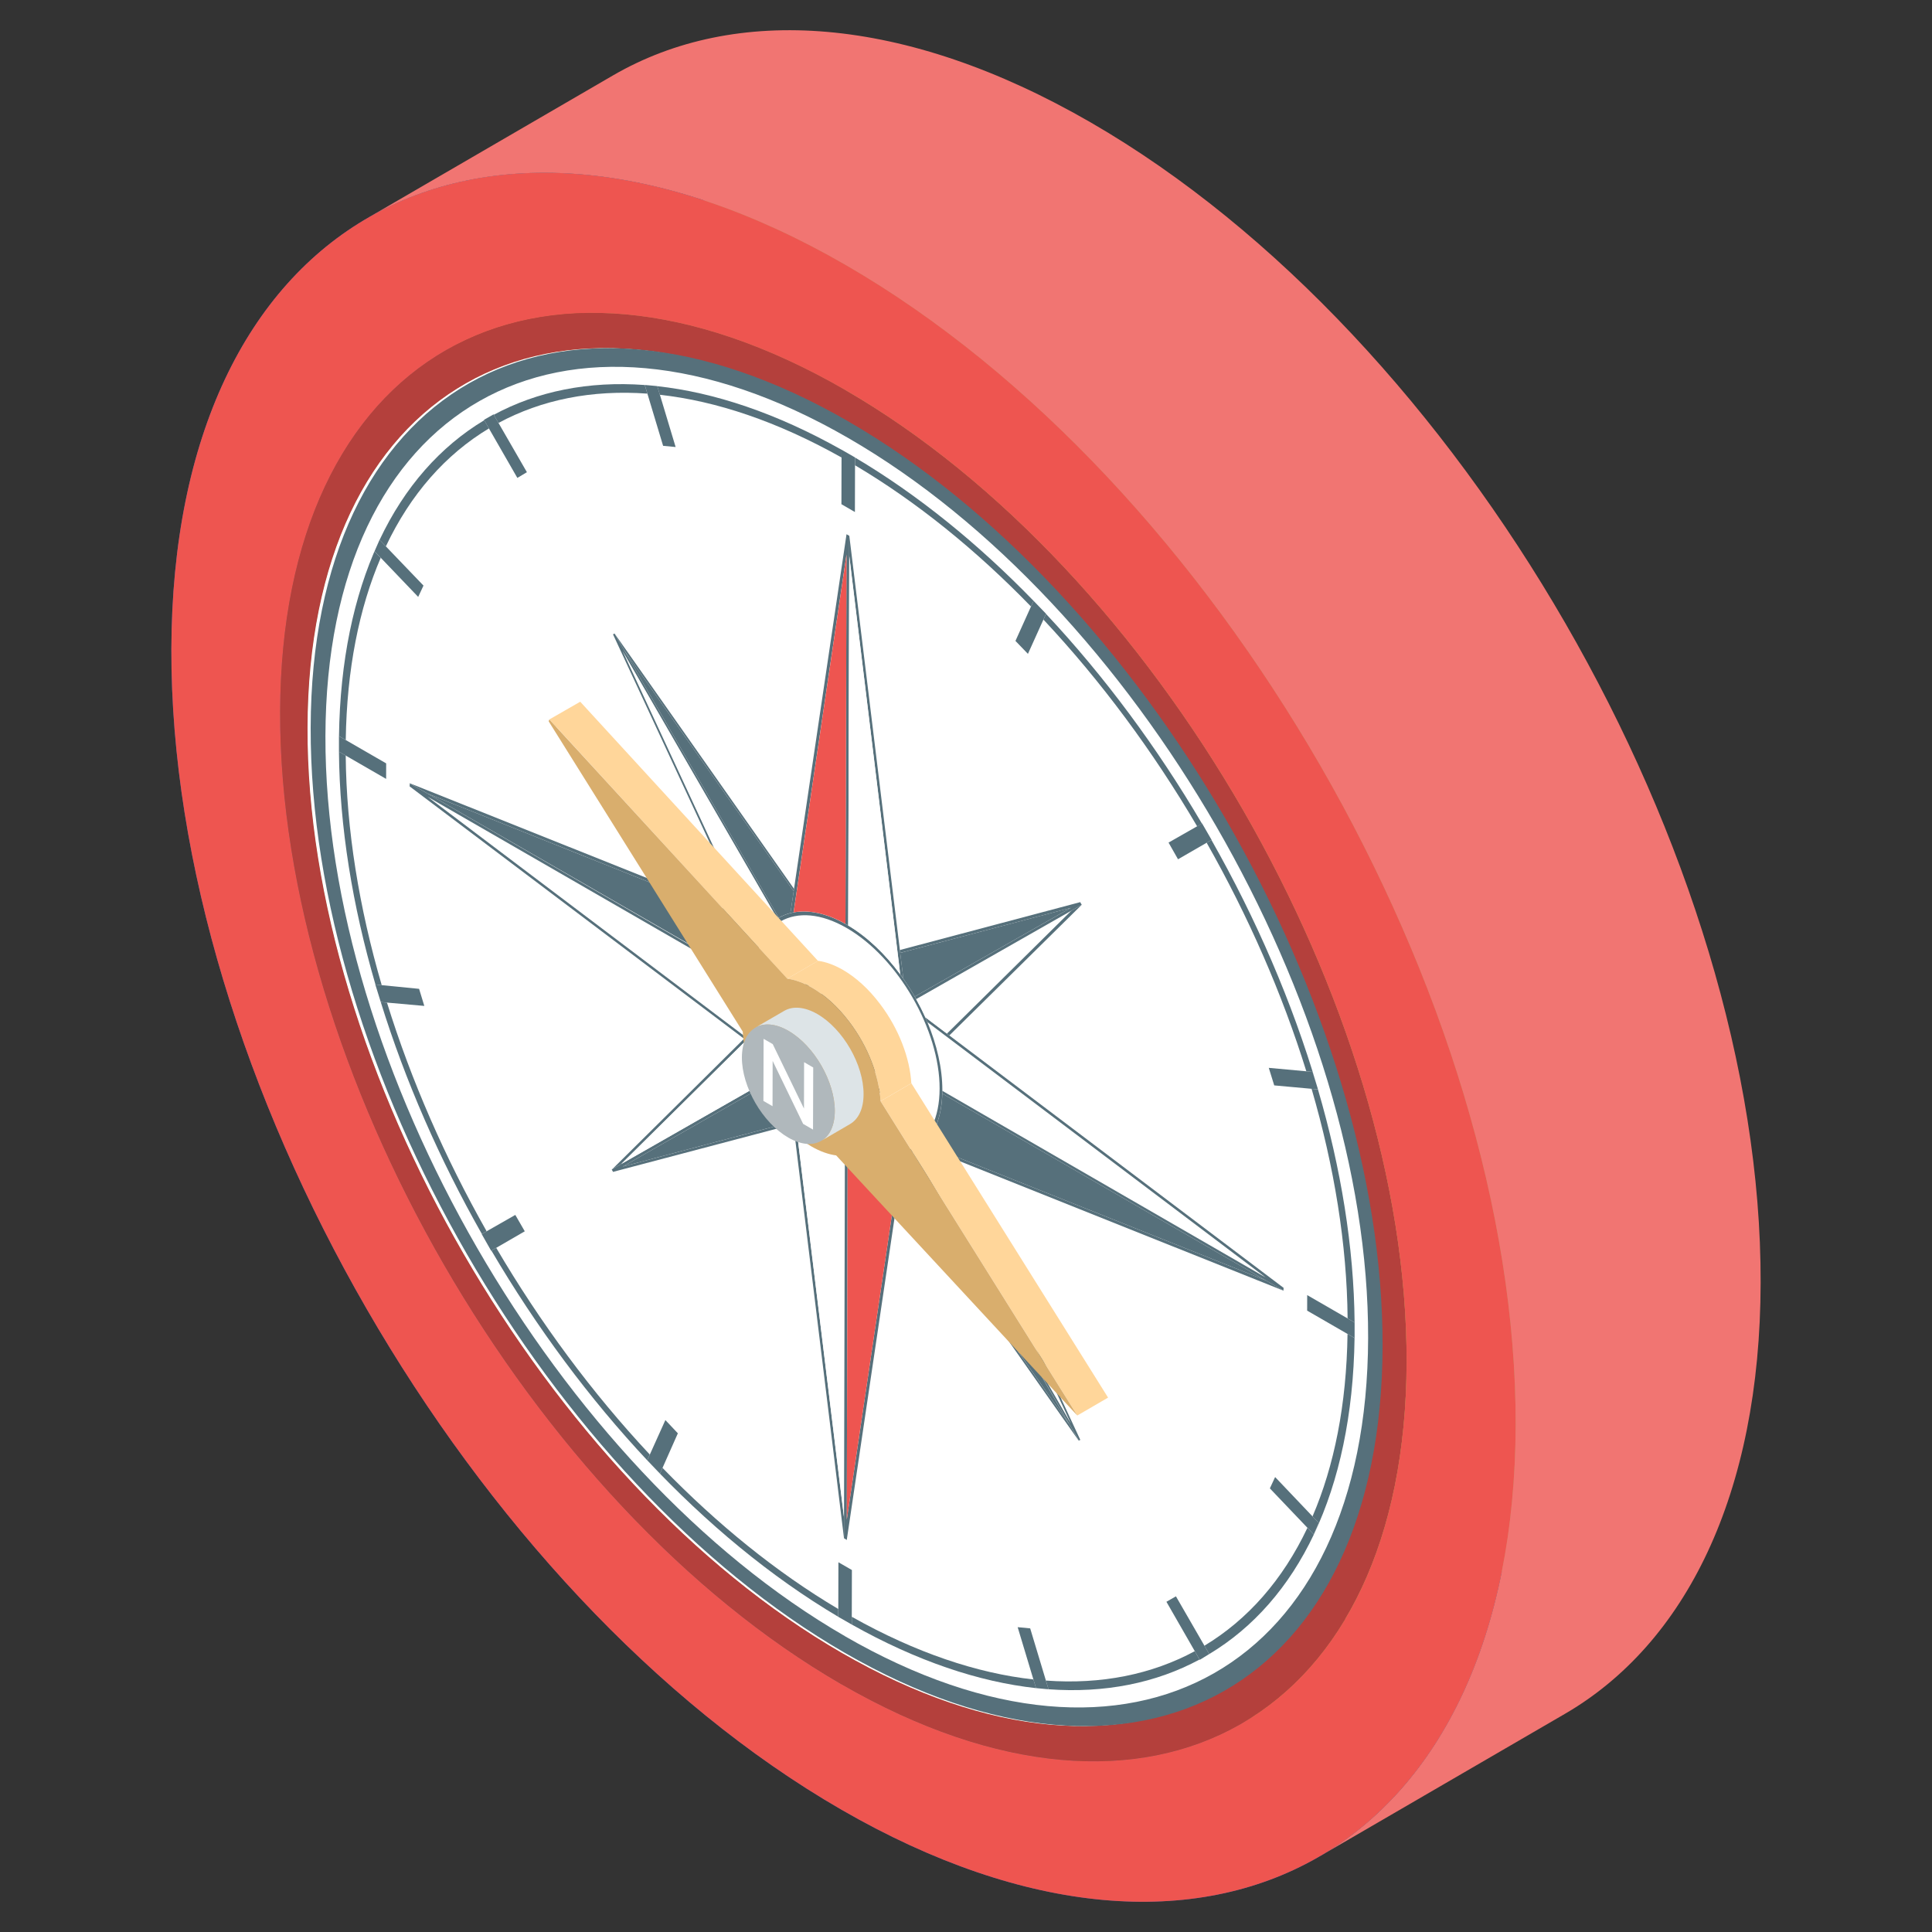 <svg id="Layer_1" enable-background="new 0 0 50 50" height="512" viewBox="0 0 50 50" width="512" xmlns="http://www.w3.org/2000/svg"><rect x="0" y="0" width="50" height="50" fill="#333333" stroke="none"/><g><g><g><g enable-background="new"><g><path d="m13.594 14.737c-.026 9.237 6.49 20.524 14.529 25.165l-6.343 3.686c-8.038-4.641-14.555-15.928-14.529-25.165 2.114-1.229 4.229-2.457 6.343-3.686z" fill="#663116"/></g><g><path d="m17.85 5.396c-2.618 1.521-4.244 4.753-4.257 9.342-2.114 1.229-4.229 2.458-6.343 3.686.013-4.589 1.638-7.82 4.257-9.342 1.903-1.106 4.44-2.58 6.343-3.686z" fill="#663116"/></g><g><path d="m14.302 15.147c-.025 8.789 6.18 19.529 13.822 23.941l-6.343 3.686c-7.642-4.412-13.847-15.152-13.822-23.941.012-4.363 1.56-7.436 4.051-8.884l6.343-3.686c-2.491 1.448-4.039 4.521-4.051 8.884z" fill="#b68950"/></g><g><path d="m28.122 39.902c4.045 2.335 7.715 2.549 10.367 1.008l-6.343 3.686c-2.652 1.541-6.322 1.327-10.367-1.008 1.903-1.106 4.44-2.58 6.343-3.686z" fill="#663116"/></g><g><path d="m28.125 39.088c3.849 2.222 7.341 2.426 9.864.96l-6.343 3.686c-2.523 1.466-6.015 1.262-9.864-.96 1.903-1.106 4.44-2.58 6.343-3.686z" fill="#b68950"/></g><g><path d="m37.989 40.048-6.343 3.686c2.49-1.447 4.036-4.522 4.049-8.888l6.343-3.686c-.012 4.366-1.558 7.441-4.049 8.888z" fill="#b68950"/></g><g><path d="m12.01 9.949 6.343-3.686c2.524-1.467 6.016-1.265 9.862.956l-6.343 3.686c-3.846-2.22-7.338-2.422-9.862-.956z" fill="#b68950"/></g><g><path d="m11.507 9.082 6.343-3.686c2.652-1.541 6.322-1.327 10.367 1.008l-6.343 3.686c-4.045-2.335-7.716-2.549-10.367-1.008z" fill="#b68950"/></g><g><path d="m21.872 10.905 6.343-3.686c7.649 4.416 13.847 15.159 13.822 23.941l-6.343 3.686c.025-8.782-6.173-19.525-13.822-23.941z" fill="#b68950"/></g><g><path d="m21.874 10.09c8.038 4.641 14.555 15.928 14.529 25.165-.026 9.237-6.585 12.974-14.624 8.333s-14.555-15.928-14.529-25.165c.026-9.237 6.585-12.974 14.624-8.333zm-.093 32.684c7.649 4.416 13.888.861 13.913-7.928.025-8.782-6.173-19.525-13.822-23.941-7.642-4.412-13.888-.853-13.913 7.928-.025 8.789 6.18 19.529 13.822 23.941" fill="#fed44c"/></g><g><path d="m21.872 10.905c7.649 4.416 13.847 15.159 13.822 23.941-.025 8.789-6.264 12.344-13.913 7.928-7.642-4.412-13.847-15.152-13.822-23.941.025-8.782 6.27-12.341 13.913-7.928z" fill="#fff"/></g><g><path d="m38.49 40.91-6.343 3.686c2.618-1.521 4.243-4.753 4.256-9.341.026-9.237-6.49-20.524-14.529-25.165l6.343-3.686c8.038 4.641 14.555 15.928 14.529 25.165-.013 4.589-1.638 7.82-4.256 9.341z" fill="#b68950"/></g><g><path d="m21.883 6.855c9.609 5.548 17.373 18.995 17.342 30.029-.031 11.041-7.846 15.495-17.455 9.947-9.603-5.544-17.366-18.992-17.335-30.033.031-11.034 7.846-15.487 17.448-9.943zm-.104 36.734c8.038 4.641 14.597.903 14.624-8.333.026-9.237-6.49-20.524-14.529-25.165s-14.597-.903-14.624 8.334c-.026 9.237 6.49 20.524 14.529 25.165" fill="#525ba8"/></g></g></g><g><g enable-background="new"><g><path d="m13.594 14.737c-.026 9.237 6.49 20.524 14.529 25.165l-6.343 3.686c-8.038-4.641-14.555-15.928-14.529-25.165 2.114-1.229 4.229-2.457 6.343-3.686z" fill="#663116"/></g><g><path d="m17.85 5.396c-2.618 1.521-4.244 4.753-4.257 9.342-2.114 1.229-4.229 2.458-6.343 3.686.013-4.589 1.638-7.82 4.257-9.342 1.903-1.106 4.44-2.58 6.343-3.686z" fill="#663116"/></g><g><path d="m14.302 15.147c-.025 8.789 6.18 19.529 13.822 23.941l-6.343 3.686c-7.642-4.412-13.847-15.152-13.822-23.941.012-4.363 1.56-7.436 4.051-8.884l6.343-3.686c-2.491 1.448-4.039 4.521-4.051 8.884z" fill="#b68950"/></g><g><path d="m28.122 39.902c4.045 2.335 7.715 2.549 10.367 1.008l-6.343 3.686c-2.652 1.541-6.322 1.327-10.367-1.008 1.903-1.106 4.44-2.58 6.343-3.686z" fill="#663116"/></g><g><path d="m28.125 39.088c3.849 2.222 7.341 2.426 9.864.96l-6.343 3.686c-2.523 1.466-6.015 1.262-9.864-.96 1.903-1.106 4.44-2.58 6.343-3.686z" fill="#b68950"/></g><g><path d="m37.989 40.048-6.343 3.686c2.49-1.447 4.036-4.522 4.049-8.888l6.343-3.686c-.012 4.366-1.558 7.441-4.049 8.888z" fill="#b68950"/></g><g><path d="m12.01 9.949 6.343-3.686c2.524-1.467 6.016-1.265 9.862.956l-6.343 3.686c-3.846-2.22-7.338-2.422-9.862-.956z" fill="#b68950"/></g><g><path d="m11.507 9.082 6.343-3.686c2.652-1.541 6.322-1.327 10.367 1.008l-6.343 3.686c-4.045-2.335-7.716-2.549-10.367-1.008z" fill="#b68950"/></g><g><path d="m21.872 10.905 6.343-3.686c7.649 4.416 13.847 15.159 13.822 23.941l-6.343 3.686c.025-8.782-6.173-19.525-13.822-23.941z" fill="#b68950"/></g><g><path d="m21.874 10.09c8.038 4.641 14.555 15.928 14.529 25.165-.026 9.237-6.585 12.974-14.624 8.333s-14.555-15.928-14.529-25.165c.026-9.237 6.585-12.974 14.624-8.333zm-.093 32.684c7.649 4.416 13.888.861 13.913-7.928.025-8.782-6.173-19.525-13.822-23.941-7.642-4.412-13.888-.853-13.913 7.928-.025 8.789 6.18 19.529 13.822 23.941" fill="#b4403c"/></g><g><path d="m21.872 10.905c7.649 4.416 13.847 15.159 13.822 23.941-.025 8.789-6.264 12.344-13.913 7.928-7.642-4.412-13.847-15.152-13.822-23.941.025-8.782 6.27-12.341 13.913-7.928z" fill="#fff"/></g><g><path d="m38.49 40.91-6.343 3.686c2.618-1.521 4.243-4.753 4.256-9.341.026-9.237-6.49-20.524-14.529-25.165l6.343-3.686c8.038 4.641 14.555 15.928 14.529 25.165-.013 4.589-1.638 7.82-4.256 9.341z" fill="#b68950"/></g><g><path d="m21.883 6.855c9.609 5.548 17.373 18.995 17.342 30.029-.031 11.041-7.846 15.495-17.455 9.947-9.603-5.544-17.366-18.992-17.335-30.033.031-11.034 7.846-15.487 17.448-9.943zm-.104 36.734c8.038 4.641 14.597.903 14.624-8.333.026-9.237-6.49-20.524-14.529-25.165s-14.597-.903-14.624 8.334c-.026 9.237 6.49 20.524 14.529 25.165" fill="#ee5550"/></g></g></g><g><path d="m45.565 33.197c-.01 5.49-1.95 9.35-5.07 11.16l-6.35 3.69c3.13-1.82 5.06-5.68 5.08-11.16.03-11.04-7.73-24.479-17.34-30.03-4.83-2.79-9.21-3.05-12.38-1.21l6.35-3.69c3.16-1.84 7.54-1.58 12.37 1.21 9.61 5.55 17.37 19 17.34 30.03z" fill="#f17572"/></g><g><g><path d="m17.011 9.993.067.223.407 1.353-.324-.031-.407-1.352-.067-.223.095.008.212.02z" fill="#56707b"/></g><g enable-background="new"><g><path d="m9.854 25.934-.019-.061c.006.02.013.04.019.061z" fill="#56707b"/></g><g><path d="m9.853 14.435c-.559 1.304-.878 2.887-.905 4.717l-.175-.101c.028-1.95.384-3.622 1.006-4.981l-.087.198z" fill="#56707b"/></g><g><path d="m19.255 26.883.056.043-3.231 3.197-.23.131z" fill="#56707b"/></g><g><path d="m12.773 10.724.006.011.122.211.735 1.274-.247.148-.736-1.281-.122-.212-.006-.01z" fill="#56707b"/></g><g><path d="m17.08 38.137.066-.148c1.412 1.454 2.946 2.702 4.549 3.652l-.001.201c-3.492-2.069-6.654-5.522-8.976-9.476l.124-.072c1.141 1.942 2.486 3.76 3.975 5.35l-.066.146z" fill="#56707b"/></g><g><path d="m20.426 28.233c.027.039.055.077.083.115l1.335 10.929-.001.529.036.024-.036-.017-1.311-10.718-.009-.07z" fill="#56707b"/></g><g><path d="m20.509 28.349c.388.528.854.978 1.357 1.275l-.023 9.654z" fill="#fff"/></g><g><path d="m21.909 25.459c.634.366 1.149 1.259 1.147 1.987-.002.736-.521 1.031-1.155.665-.64-.37-1.156-1.262-1.154-1.998.002-.728.521-1.024 1.161-.654zm-.007 2.333c.485.28.874.051.876-.507.002-.55-.385-1.227-.87-1.507-.485-.28-.881-.055-.882.495-.002.557.392 1.238.877 1.518" fill="#fff"/></g><g><path d="m16.754 10.187c-1.438-.105-2.742.159-3.854.759l-.122-.211c1.128-.61 2.45-.877 3.909-.771z" fill="#56707b"/></g><g><path d="m23.617 29.837 4.056 7.025-4.389-6.245.102-.688c.081-.023.158-.054.231-.092z" fill="#56707b"/></g><g><path d="m33.218 33.365.003.039-8.663-3.464-.058-.023-.635-.254c.019-.017.039-.036.057-.055l8.834 3.527-8.369-4.832 8.828 5.097z" fill="#56707b"/></g><g><path d="m21.98 13.867-.002.528-.027 9.556c-.013-.008-.026-.016-.039-.023-.011-.006-.022-.012-.032-.018l.027-9.556-1.369 9.257c-.028.005-.055.011-.082.018l.084-.564.009-.061 1.359-9.178z" fill="#56707b"/></g><g><path d="m21.909 25.37c.673.388 1.227 1.348 1.225 2.121-.002.78-.56 1.091-1.233.702-.679-.392-1.227-1.341-1.225-2.121.002-.773.554-1.094 1.233-.702zm-.008 2.742c.634.366 1.153.07 1.155-.665.002-.728-.514-1.621-1.147-1.987-.64-.37-1.159-.074-1.161.654-.002.736.514 1.629 1.154 1.998" fill="#56707b"/></g><g><path d="m21.98 13.867 1.309 10.719.009.074.082.668c-.027-.039-.054-.077-.082-.115l-1.318-10.819z" fill="#56707b"/></g><g><path d="m22.129 11.839-.001.202-.003 1.21-.349-.202.003-1.21.001-.2z" fill="#56707b"/></g><g><path d="m21.956 10.906c-7.643-4.413-13.891-.86-13.916 7.923-.025 8.79 6.182 19.534 13.825 23.947 7.643 4.413 13.891.86 13.916-7.93.025-8.783-6.182-19.526-13.825-23.939zm-.089 31.438c-7.436-4.293-13.469-14.743-13.445-23.295.024-8.545 6.097-12.005 13.533-7.712 7.436 4.293 13.476 14.746 13.452 23.292-.024 8.552-6.103 12.009-13.54 7.716" fill="#56707b"/></g><g><path d="m9.854 25.934.161.014c.625 2.014 1.504 4.019 2.579 5.917l-.124.07c-1.091-1.925-1.982-3.958-2.616-6.002z" fill="#56707b"/></g><g><path d="m13.336 31.442.245.424-.739.428-.124.072-.007.004-.245-.432.003-.002.124-.07z" fill="#56707b"/></g><g><path d="m10.846 25.591.135.442-.966-.086-.161-.014-.019-.061-.122-.393.005.001.162.016z" fill="#56707b"/></g><g><path d="m8.947 19.553c.017 1.918.346 3.933.932 5.944l-.162-.016c-.595-2.04-.929-4.083-.945-6.029z" fill="#56707b"/></g><g><path d="m15.833 30.271.003-.003.015.03z" fill="#56707b"/></g><g><path d="m20.149 27.799c.013.022.026.044.039.067l-4.071 2.325 4.405-1.164.009.07-4.643 1.225-.021.005-.018-.028-.015-.03.015-.015.23-.131z" fill="#56707b"/></g><g><path d="m15.871 30.331-.003-.005.021-.005z" fill="#56707b"/></g><g><path d="m22.047 40.632-.003 1.21-.001.201-.349-.2.001-.202.003-1.21z" fill="#56707b"/></g><g><path d="m9.994 19.756-.001.402-1.046-.604-.175-.101-0-.402.176.101z" fill="#56707b"/></g><g><path d="m9.823 13.97.163.17.974 1.015-.137.293-.97-1.014-.16-.167.087-.198z" fill="#56707b"/></g><g><path d="m20.189 27.865c.075.126.154.249.238.368l.097.793-4.405 1.164z" fill="#56707b"/></g><g><path d="m19.423 25.439c.014.593.182 1.232.457 1.838l-8.813-6.656z" fill="#fff"/></g><g><path d="m19.422 25.363c0.0.025 0.0.051.001.076l-8.356-4.818 8.813 6.656c.018.041.037.081.057.121l-.626-.473-.056-.043-8.654-6.531.003-.039.003-.039.459.265z" fill="#56707b"/></g><g><path d="m19.818 24.036c-.249.301-.394.746-.396 1.312l-8.355-4.809z" fill="#56707b"/></g><g><path d="m19.873 23.974c-.019.02-.037.04-.055.062l-8.75-3.497-.459-.265-.003.039-.003-.043 8.656 3.458.061.024z" fill="#56707b"/></g><g><path d="m21.913 24.017c1.326.765 2.409 2.634 2.404 4.157-.004 1.531-1.094 2.144-2.42 1.379-1.332-.769-2.408-2.633-2.404-4.164.004-1.523 1.088-2.141 2.42-1.372zm-.012 4.176c.673.388 1.23.078 1.233-.702.002-.773-.552-1.733-1.225-2.121-.679-.392-1.23-.07-1.233.702-.002.78.546 1.729 1.225 2.121" fill="#fff"/></g><g><path d="m21.908 25.778c.485.28.872.957.87 1.507-.002.557-.391.787-.876.507-.485-.28-.878-.961-.877-1.518.002-.55.397-.775.882-.495z" fill="#56707b"/></g><g><path d="m24.5 29.917 3.213 6.923-4.056-7.025c.074-.043.144-.094.208-.152z" fill="#fff"/></g><g><path d="m24.558 29.94 3.4 7.324-.039.015-4.298-7.444c.012-.006.024-.013.036-.02l4.056 7.025-3.213-6.923z" fill="#56707b"/></g><g><path d="m24.001 26.452 8.754 6.609-8.368-4.831c.002-.581-.14-1.191-.387-1.778z" fill="#fff"/></g><g><path d="m24.001 26.452c.246.587.388 1.197.387 1.763-0.0.039-.001.064-.002.088-.017.575-.187 1.019-.465 1.305-.018.019-.038.037-.057.055-.064.059-.134.109-.208.152-.012.007-.024.013-.036.02-.076.04-.153.071-.234.095-.027.008-.055.015-.082.021-.39.084-.86-.002-1.367-.285-.013-.007-.027-.015-.04-.023-.01-.006-.021-.012-.031-.018-.503-.297-.969-.747-1.357-1.275-.028-.038-.055-.076-.083-.115-.083-.12-.163-.242-.238-.368-.013-.022-.026-.044-.039-.067-.076-.131-.147-.265-.212-.4-.019-.04-.038-.081-.057-.121-.276-.606-.443-1.245-.457-1.838-.001-.025-.001-.051-.001-.076.001-.581.147-1.026.396-1.327.018-.022.036-.042.055-.062.074-.079.156-.146.245-.202.012-.007.024-.015.036-.021.094-.054.195-.094.303-.122.027-.007.054-.013.082-.018.386-.072.846.02 1.342.299.011.006.022.012.032.018.013.007.026.015.039.023.498.296.96.741 1.345 1.263.028.038.055.076.082.115.105.149.203.304.294.462.013.022.025.044.037.066.086.154.165.312.237.471.019.041.037.083.054.124zm-2.104 3.101c1.326.765 2.416.152 2.42-1.379.004-1.523-1.079-3.391-2.404-4.157-1.332-.769-2.416-.151-2.42 1.372-.004 1.531 1.072 3.395 2.404 4.164" fill="#56707b"/></g><g><path d="m23.386 29.929-.102.688-.009.064-1.361 9.174-.036-.025-.036-.024.001-.529.023-9.654c.01.006.021.012.031.018.014.008.027.015.04.023l-.022 9.663 1.389-9.378c.028-.006.055-.013.082-.021z" fill="#56707b"/></g><g><path d="m9.824 13.972c.648-1.37 1.572-2.415 2.708-3.097l.122.212c-1.12.673-2.03 1.702-2.668 3.053z" fill="#56707b"/></g><g><path d="m16.11 16.841 4.008 6.931c-.089.055-.171.123-.245.202l-.555-.222z" fill="#fff"/></g><g><path d="m15.904 16.395.246.426 4.004 6.93c-.012.007-.024.014-.036.021l-4.008-6.931 3.208 6.911-.061-.024-3.392-7.311z" fill="#56707b"/></g><g><path d="m16.15 16.821 4.391 6.244-.084.564c-.108.027-.209.068-.303.122z" fill="#56707b"/></g><g><path d="m15.904 16.395 4.646 6.609-.009.061-4.391-6.244z" fill="#56707b"/></g><g><path d="m32.756 33.135-8.834-3.527c.278-.286.448-.73.465-1.305z" fill="#56707b"/></g><g><path d="m21.908 14.354-.027 9.556c-.495-.279-.956-.37-1.342-.299z" fill="#ee5550"/></g><g><path d="m21.979 14.395 1.318 10.819c-.385-.522-.847-.966-1.345-1.263z" fill="#fff"/></g><g><path d="m23.947 26.328.559.422.062.047 8.652 6.533-.003.035-.003.035-8.828-5.097c.001-.024.001-.049.001-.073l8.368 4.831-8.754-6.609c-.017-.042-.035-.083-.054-.124z" fill="#56707b"/></g><g><path d="m27.726 23.568-3.219 3.181-.559-.422c-.071-.16-.151-.317-.237-.471z" fill="#fff"/></g><g><path d="m27.711 23.495-4.038 2.296c-.091-.158-.19-.313-.294-.462l-.082-.668z" fill="#56707b"/></g><g><path d="m27.974 23.382.023.032-3.428 3.383-.062-.047 3.219-3.181.264-.151z" fill="#56707b"/></g><g><path d="m27.958 23.347.016.035.016.036-.264.151-4.015 2.288c-.012-.022-.025-.044-.037-.066l4.038-2.296-4.413 1.165-.009-.074z" fill="#56707b"/></g><g><path d="m17.078 10.217-.067-.223c1.477.162 3.086.699 4.769 1.646l-.001.2c-1.659-.932-3.245-1.463-4.701-1.623z" fill="#56707b"/></g><g><path d="m26.749 15.55-.067.147c-1.413-1.456-2.948-2.704-4.554-3.656l.001-.2c1.629.965 3.186 2.231 4.62 3.709z" fill="#56707b"/></g><g><path d="m26.749 15.55.323.334-.001.003-.067.147-.401.888-.323-.335.402-.891z" fill="#56707b"/></g></g><g><path d="m34.876 34.121c-.017-1.917-.346-3.932-.932-5.942l.165.015c.596 2.042.931 4.085.948 6.032z" fill="#56707b"/></g><g><path d="m26.812 43.688-0-0c.006.001.013.001.019.002z" fill="#56707b"/></g><g><path d="m26.661 42.142.407 1.351.068.225-.064-.005-.26-.025-.068-.225-.407-1.352z" fill="#56707b"/></g><g><path d="m26.831 43.69.241.023c-.08-.006-.16-.014-.241-.023z" fill="#56707b"/></g><g><path d="m27.068 43.493c1.438.105 2.741-.16 3.853-.761l.124.216c-1.128.609-2.451.876-3.91.77z" fill="#56707b"/></g><g><path d="m30.433 41.313.737 1.277.125.216-.245.151-.005-.009-.124-.216-.734-1.278z" fill="#56707b"/></g><g enable-background="new"><g><path d="m34.875 34.523.181.105c-.057 3.987-1.483 6.812-3.761 8.179l-.125-.216c1.118-.673 2.027-1.702 2.666-3.051l.164.172.13-.297-.162-.17c.561-1.306.88-2.889.906-4.722z" fill="#56707b"/></g><g><path d="m33 38.226.968 1.018.162.17-.13.297-.164-.172-.972-1.02z" fill="#56707b"/></g></g><g><path d="m33.969 27.74-.161-.015c-.625-2.014-1.504-4.018-2.58-5.915l.124-.072c1.161 2.045 2.096 4.212 2.736 6.384z" fill="#56707b"/></g><g><path d="m31.111 21.312.245.424-.004.002-.124.072-.741.428-.245-.432.74-.422.124-.071z" fill="#56707b"/></g><g><path d="m27.004 16.035.067-.147c1.512 1.612 2.878 3.458 4.036 5.428l-.124.071c-1.141-1.942-2.488-3.762-3.978-5.351z" fill="#56707b"/></g><g><path d="m22.044 41.842c1.659.932 3.245 1.462 4.701 1.622l.068.225c-1.477-.162-3.086-.699-4.769-1.646z" fill="#56707b"/></g><g><path d="m19.311 26.926.626.473c.066.136.136.269.212.4l-4.07 2.324z" fill="#fff"/></g><g><path d="m23.304 29.95-1.389 9.378.022-9.663c.506.283.977.37 1.367.285z" fill="#ee5550"/></g><g><path d="m23.617 29.837 4.301 7.442.039-.015-.039.022-4.644-6.605.009-.064 4.389 6.245z" fill="#56707b"/></g><g><path d="m35.057 34.226 0.0.402-.182-.105-1.046-.604.001-.402 1.046.604z" fill="#56707b"/></g><g><path d="m17.22 36.751.323.343-.397.895-.066.148-.329-.346.066-.146z" fill="#56707b"/></g><g><path d="m33.969 27.74.119.382.022.071-.166-.015-.967-.088-.141-.454.972.089z" fill="#56707b"/></g></g></g><g><g><g><path d="m21.169 24.867-.796.463-5.98-6.523h-.006l-.147-.164h-.006l-.006-.011-.006-.006-.006-.006.796-.457h.006l.006.006z" fill="#ffd69a"/></g><g><path d="m22.79 28.498.796-.463 5.091 8.135-.796.463z" fill="#ffd69a"/></g><path d="m20.375 25.328.796-.463c.205.029.423.108.643.235.331.191.665.489.961.882.493.65.772 1.405.81 2.053l-.796.463c-.038-.648-.317-1.403-.81-2.053-.296-.393-.63-.691-.961-.882-.22-.127-.438-.206-.643-.235z" fill="#ffd69a"/><g><path d="m14.217 18.621 6.158 6.707c.205.029.423.108.643.235.331.191.665.489.961.882.493.65.772 1.405.81 2.053l5.091 8.135-6.24-6.731c-.204-.027-.422-.106-.642-.233-.331-.191-.666-.491-.962-.884-.5-.658-.783-1.432-.814-2.088l-5.022-8.029.007-.025z" fill="#d9ae6d"/></g></g><g><g><g enable-background="new"><g><path d="m19.549 26.594c.22-.127.522-.108.856.086.665.382 1.2 1.311 1.2 2.075-.003.379-.137.646-.35.77l.744-.434c.216-.127.35-.391.35-.773.003-.764-.531-1.69-1.196-2.075-.334-.191-.636-.21-.856-.083z" fill="#dde4e7"/></g><g><path d="m20.407 26.679c.664.384 1.199 1.312 1.197 2.075-.002.763-.54 1.07-1.205.686s-1.201-1.311-1.199-2.074.542-1.071 1.207-.688z" fill="#b0b8bc"/></g></g></g><g><path d="m21.046 27.627-.005 1.607-.256-.148-.789-1.63-.003 1.172-.236-.136.005-1.607.236.136.809 1.669.003-1.201z" fill="#fff"/></g></g></g></g></svg>